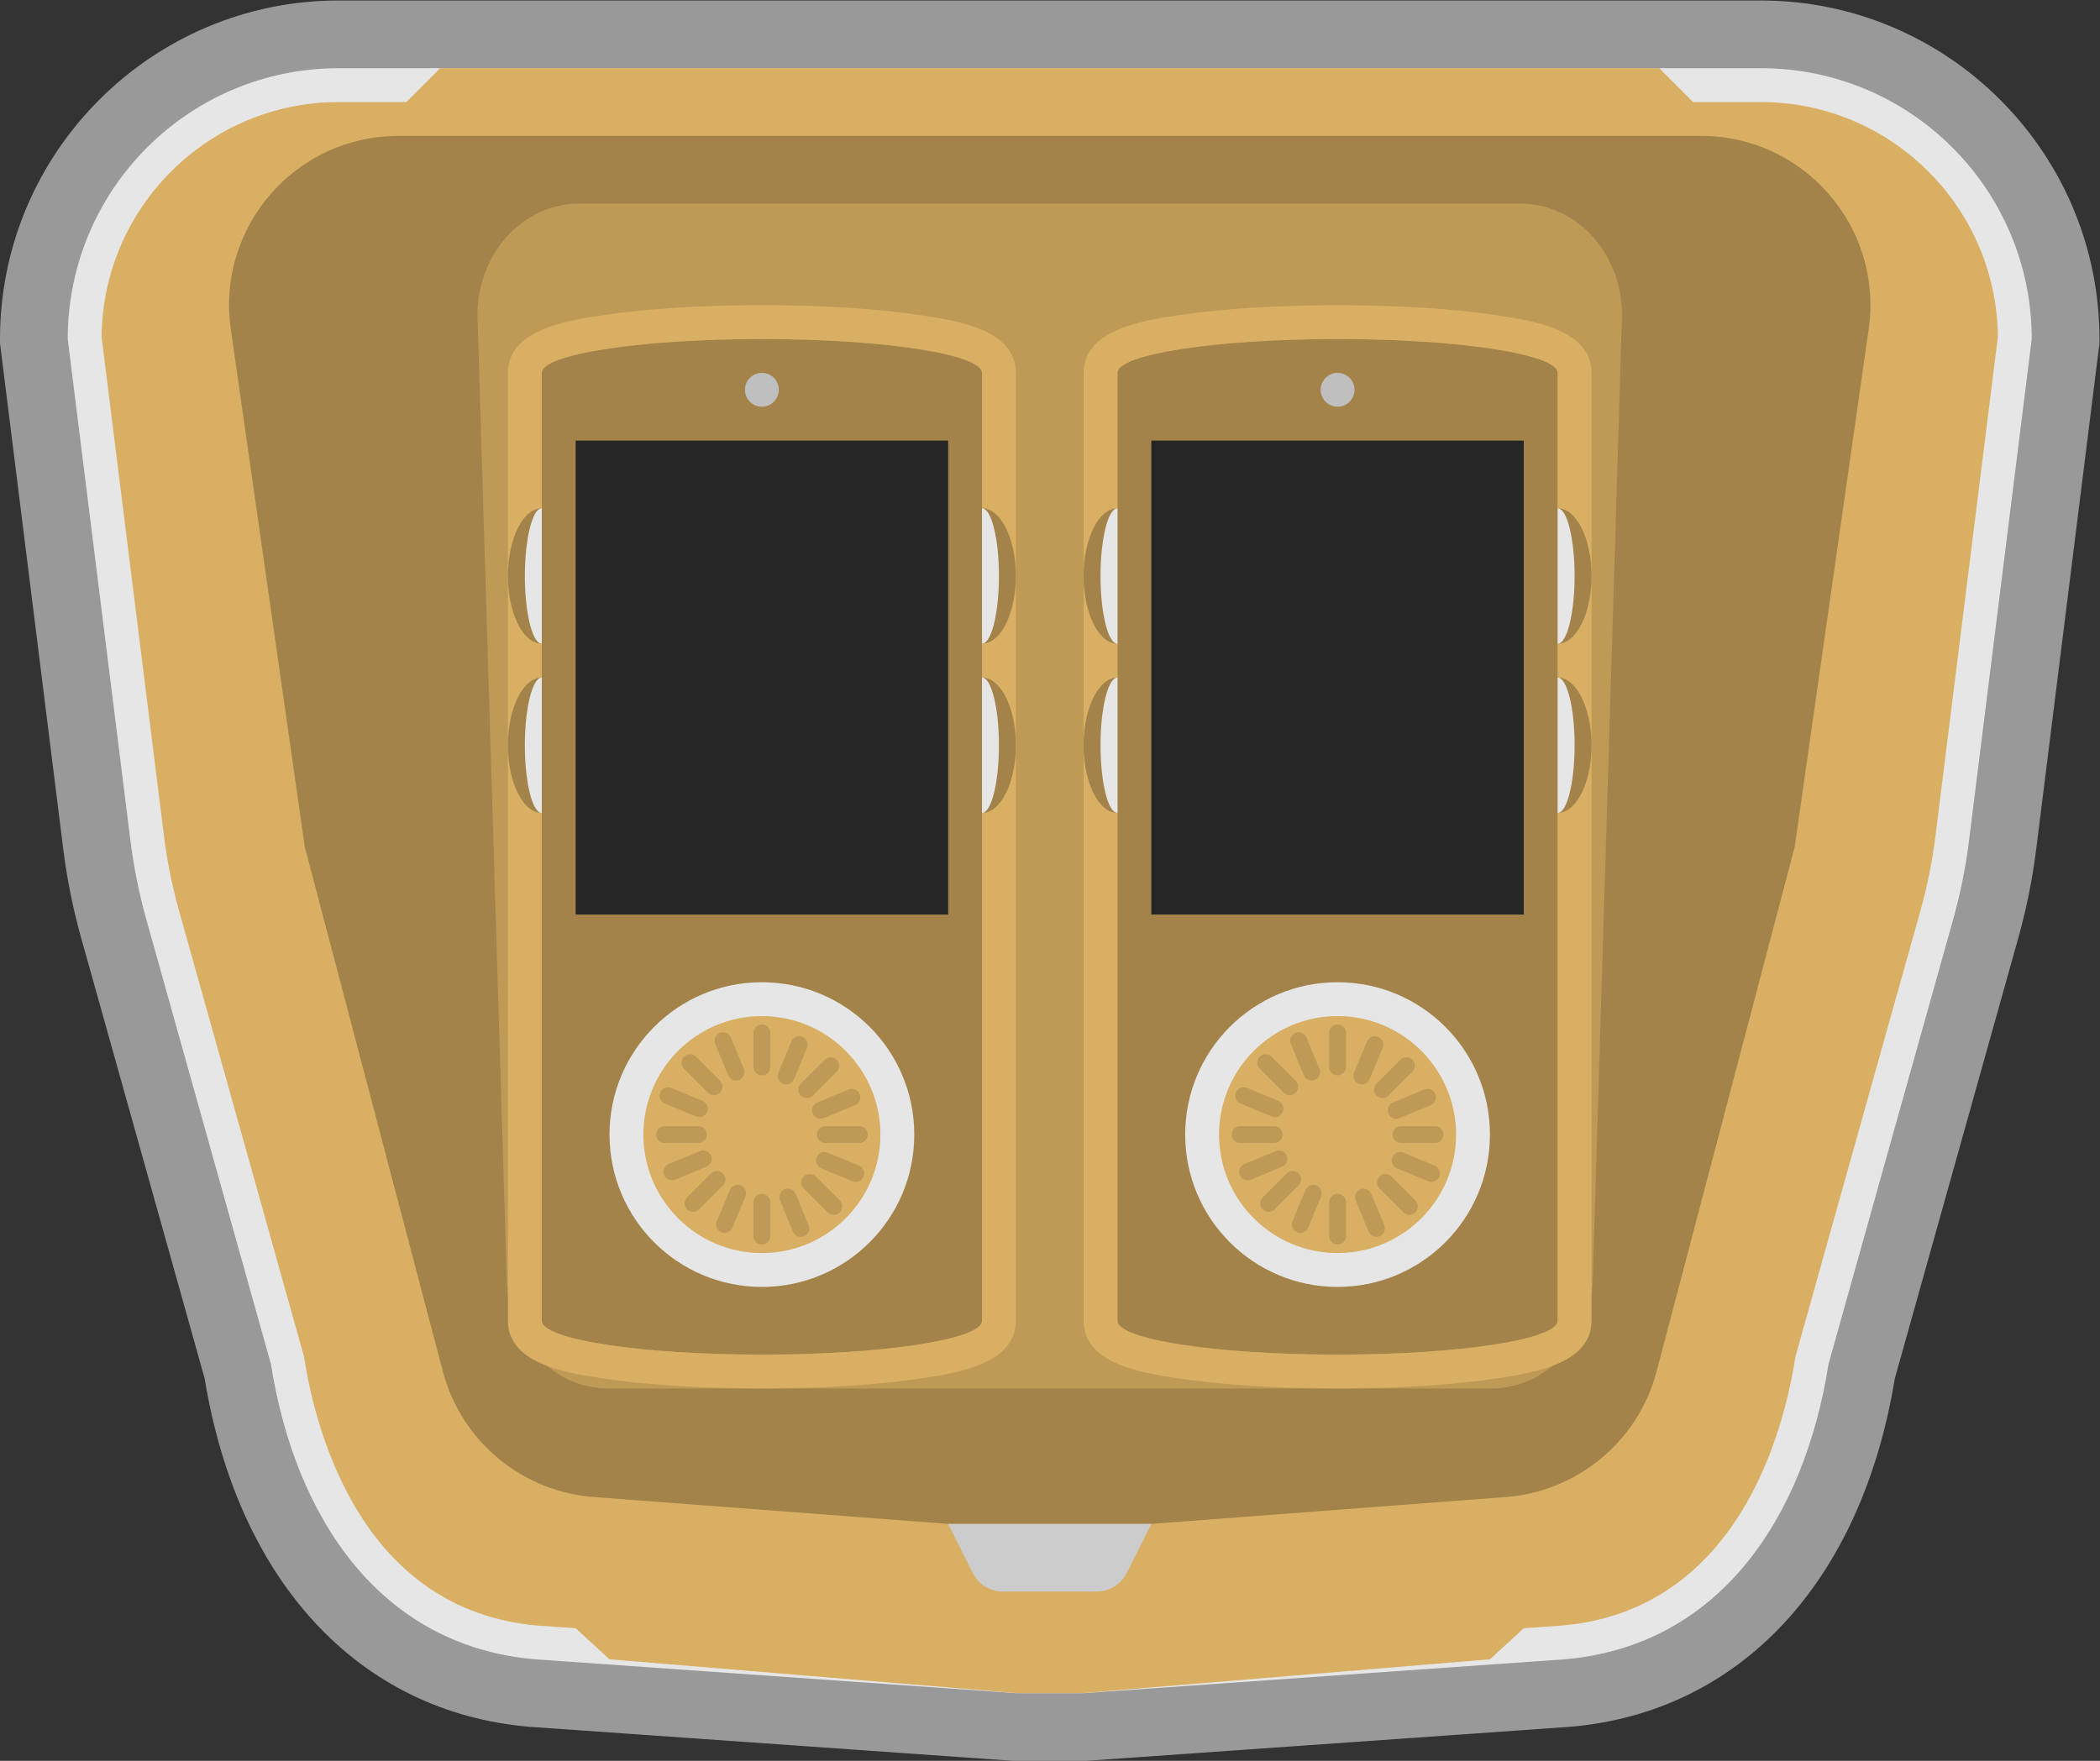 <?xml version="1.0" encoding="UTF-8" standalone="no"?>
<svg
   xmlns:dc="http://purl.org/dc/elements/1.1/"
   xmlns:cc="http://creativecommons.org/ns#"
   xmlns:rdf="http://www.w3.org/1999/02/22-rdf-syntax-ns#"
   xmlns:svg="http://www.w3.org/2000/svg"
   xmlns="http://www.w3.org/2000/svg"
   viewBox="0 0 330.667 277.333"
   height="277.333"
   width="330.667"
   xml:space="preserve"
   id="svg2"
   version="1.1"><rect x="0" y="0" width="330.667" height="277.333" fill="#333333" stroke="none"/><defs
     id="defs6"><clipPath
       id="clipPath18"
       clipPathUnits="userSpaceOnUse"><path
         id="path16"
         d="M 0,256 H 256 V 0 H 0 Z" /></clipPath><clipPath
       id="clipPath26"
       clipPathUnits="userSpaceOnUse"><path
         id="path24"
         d="M 4,232 H 252 V 24 H 4 Z" /></clipPath></defs><g
     transform="matrix(1.333,0,0,-1.333,-5.333,309.333)"
     id="g10"><g
       id="g12"><g
         clip-path="url(#clipPath18)"
         id="g14"><g
           id="g20"><g
             id="g22" /><g
             id="g34"><g
               style="opacity:0.5"
               id="g32"
               clip-path="url(#clipPath26)"><g
                 id="g30"
                 transform="translate(212,232)"><path
                   id="path28"
                   style="fill:#ffffff;fill-opacity:1;fill-rule:nonzero;stroke:none"
                   d="m 0,0 h -84 -84 c -22.056,0 -40,-17.944 -40,-40 v -0.498 l 0.062,-0.494 7.408,-59.265 c 0.442,-3.535 1.153,-7.066 2.114,-10.497 l 14.59,-52.066 c 3.95,-24.035 18.24,-39.406 38.299,-41.15 l 0.066,-0.006 0.065,-0.004 56.834,-4 0.281,-0.02 h 0.281 4 4 0.281 l 0.281,0.02 56.834,4 0.065,0.004 0.066,0.006 c 20.059,1.744 34.35,17.115 38.299,41.15 l 14.59,52.066 c 0.961,3.431 1.672,6.962 2.114,10.497 l 7.408,59.265 0.062,0.494 V -40 C 40,-17.944 22.056,0 0,0" /></g></g></g></g><g
           transform="translate(212,224)"
           id="g36"><path
             id="path38"
             style="fill:#e6e6e6;fill-opacity:1;fill-rule:nonzero;stroke:none"
             d="m 0,0 h -84 -84 c -17.673,0 -32,-14.327 -32,-32 l 7.408,-59.265 c 0.394,-3.152 1.022,-6.271 1.88,-9.33 L -176,-153.099 c 2.867,-18.154 12.856,-33.309 31.166,-34.901 L -88,-192 h 4 4 l 56.834,4 c 18.31,1.592 28.3,16.747 31.166,34.901 l 14.712,52.504 c 0.857,3.059 1.486,6.178 1.88,9.33 L 32,-32 C 32,-14.327 17.673,0 0,0" /></g><g
           transform="translate(212,220)"
           id="g40"><path
             id="path42"
             style="fill:#d9af63;fill-opacity:1;fill-rule:nonzero;stroke:none"
             d="m 0,0 c 15.359,0 27.869,-12.43 27.999,-27.759 l -7.376,-59.01 c -0.368,-2.945 -0.961,-5.888 -1.763,-8.747 l -14.712,-52.504 -0.063,-0.224 -0.036,-0.232 c -1.403,-8.879 -6.891,-29.721 -27.53,-31.537 L -28,-180.33 -32,-184 -80.141,-188 H -84 -87.859 l -48.141,4 -4,3.67 -4.519,0.317 c -20.64,1.816 -26.128,22.658 -27.53,31.537 l -0.036,0.232 -0.063,0.224 -14.713,52.504 c -0.801,2.859 -1.394,5.802 -1.762,8.747 l -7.376,59.01 C -195.87,-12.43 -183.359,0 -168,0 h 8 l 4,4 h 72 72 l 4,-4 h 8" /></g><g
           transform="translate(204.94,216)"
           id="g44"><path
             id="path46"
             style="fill:#a3834a;fill-opacity:1;fill-rule:nonzero;stroke:none"
             d="m 0,0 h -153.879 c -12.171,0 -21.52,-10.78 -19.799,-22.829 l 8.739,-61.171 16.309,-61.976 c 2.201,-8.366 9.531,-14.368 18.167,-14.876 L -88.939,-164 h 24 l 41.523,3.148 c 8.636,0.508 15.966,6.51 18.167,14.876 L 11.061,-84 19.799,-22.829 C 21.521,-10.78 12.171,0 0,0" /></g><g
           transform="translate(133.528,44)"
           id="g48"><path
             id="path50"
             style="fill:#cccccc;fill-opacity:1;fill-rule:nonzero;stroke:none"
             d="m 0,0 h -11.056 c -1.515,0 -2.901,0.856 -3.578,2.211 L -17.528,8 h 24 L 3.577,2.211 C 2.899,0.856 1.515,0 0,0" /></g><g
           transform="translate(180.142,68)"
           id="g52"><path
             id="path54"
             style="fill:#bf9a57;fill-opacity:1;fill-rule:nonzero;stroke:none"
             d="m 0,0 h -104.283 c -6.473,0 -11.779,5.614 -11.994,12.689 l -3.453,113.75 c -0.225,7.416 5.21,13.561 11.994,13.561 H 3.453 c 6.784,0 12.219,-6.145 11.993,-13.561 L 11.993,12.689 C 11.779,5.614 6.473,0 0,0" /></g><g
           transform="translate(94,192)"
           id="g56"><path
             id="path58"
             style="fill:#a3834a;fill-opacity:1;fill-rule:nonzero;stroke:none"
             d="m 0,0 c -14.359,0 -26,-1.791 -26,-4 v -112 c 0,-2.209 11.641,-4 26,-4 14.359,0 26,1.791 26,4 V -4 C 26,-1.791 14.359,0 0,0" /></g><g
           transform="translate(94,196)"
           id="g60"><path
             id="path62"
             style="fill:#d9af63;fill-opacity:1;fill-rule:nonzero;stroke:none"
             d="M 0,0 C -7.142,0 -13.887,-0.433 -18.993,-1.218 -23.11,-1.852 -30,-2.912 -30,-8 v -112 c 0,-5.089 6.89,-6.148 11.007,-6.782 C -13.887,-127.567 -7.142,-128 0,-128 c 7.142,0 13.887,0.433 18.993,1.218 C 23.11,-126.148 30,-125.089 30,-120 V -8 c 0,5.088 -6.89,6.148 -11.007,6.782 C 13.887,-0.433 7.142,0 0,0 m 0,-4 c 14.359,0 26,-1.791 26,-4 v -112 c 0,-2.209 -11.641,-4 -26,-4 -14.359,0 -26,1.791 -26,4 V -8 c 0,2.209 11.641,4 26,4" /></g><path
           id="path64"
           style="fill:#262626;fill-opacity:1;fill-rule:nonzero;stroke:none"
           d="M 116,124 H 72 v 56 h 44 z" /><g
           transform="translate(94,116)"
           id="g66"><path
             id="path68"
             style="fill:#e6e6e6;fill-opacity:1;fill-rule:nonzero;stroke:none"
             d="m 0,0 c -9.941,0 -18,-8.059 -18,-18 0,-9.941 8.059,-18 18,-18 9.941,0 18,8.059 18,18 C 18,-8.059 9.941,0 0,0" /></g><g
           transform="translate(94,112)"
           id="g70"><path
             id="path72"
             style="fill:#d9af63;fill-opacity:1;fill-rule:nonzero;stroke:none"
             d="m 0,0 c 7.72,0 14,-6.28 14,-14 0,-7.72 -6.28,-14 -14,-14 -7.72,0 -14,6.28 -14,14 0,7.72 6.28,14 14,14" /></g><g
           transform="translate(120,172)"
           id="g74"><path
             id="path76"
             style="fill:#a3834a;fill-opacity:1;fill-rule:nonzero;stroke:none"
             d="m 0,0 v -16 c 2.209,0 4,3.582 4,8 0,4.418 -1.791,8 -4,8" /></g><g
           transform="translate(120,152)"
           id="g78"><path
             id="path80"
             style="fill:#a3834a;fill-opacity:1;fill-rule:nonzero;stroke:none"
             d="m 0,0 v -16 c 2.209,0 4,3.582 4,8 0,4.418 -1.791,8 -4,8" /></g><g
           transform="translate(68,136)"
           id="g82"><path
             id="path84"
             style="fill:#a3834a;fill-opacity:1;fill-rule:nonzero;stroke:none"
             d="M 0,0 V 16 C -2.209,16 -4,12.418 -4,8 -4,3.582 -2.209,0 0,0" /></g><g
           transform="translate(68,156)"
           id="g86"><path
             id="path88"
             style="fill:#a3834a;fill-opacity:1;fill-rule:nonzero;stroke:none"
             d="M 0,0 V 16 C -2.209,16 -4,12.418 -4,8 -4,3.582 -2.209,0 0,0" /></g><g
           transform="translate(96,186)"
           id="g90"><path
             id="path92"
             style="fill:#bfbfbf;fill-opacity:1;fill-rule:nonzero;stroke:none"
             d="m 0,0 c 0,-1.104 -0.896,-2 -2,-2 -1.104,0 -2,0.896 -2,2 0,1.104 0.896,2 2,2 1.104,0 2,-0.896 2,-2" /></g><g
           transform="translate(94,105)"
           id="g94"><path
             id="path96"
             style="fill:#bf9a57;fill-opacity:1;fill-rule:nonzero;stroke:none"
             d="M 0,0 V 0 C -0.552,0 -1,0.447 -1,1 V 5 C -1,5.553 -0.552,6 0,6 0.552,6 1,5.553 1,5 V 1 C 1,0.447 0.552,0 0,0" /></g><g
           transform="translate(94,85)"
           id="g98"><path
             id="path100"
             style="fill:#bf9a57;fill-opacity:1;fill-rule:nonzero;stroke:none"
             d="M 0,0 V 0 C -0.552,0 -1,0.447 -1,1 V 5 C -1,5.553 -0.552,6 0,6 0.552,6 1,5.553 1,5 V 1 C 1,0.447 0.552,0 0,0" /></g><g
           transform="translate(100.5,98)"
           id="g102"><path
             id="path104"
             style="fill:#bf9a57;fill-opacity:1;fill-rule:nonzero;stroke:none"
             d="M 0,0 V 0 C 0,0.553 0.448,1 1,1 H 5 C 5.552,1 6,0.553 6,0 6,-0.553 5.552,-1 5,-1 H 1 C 0.448,-1 0,-0.553 0,0" /></g><g
           transform="translate(81.5,98)"
           id="g106"><path
             id="path108"
             style="fill:#bf9a57;fill-opacity:1;fill-rule:nonzero;stroke:none"
             d="M 0,0 V 0 C 0,0.553 0.448,1 1,1 H 5 C 5.552,1 6,0.553 6,0 6,-0.553 5.552,-1 5,-1 H 1 C 0.448,-1 0,-0.553 0,0" /></g><g
           transform="translate(87.533,100.679)"
           id="g110"><path
             id="path112"
             style="fill:#bf9a57;fill-opacity:1;fill-rule:nonzero;stroke:none"
             d="m 0,0 v 0 c -0.211,-0.51 -0.796,-0.753 -1.307,-0.541 l -3.695,1.53 c -0.51,0.212 -0.752,0.797 -0.541,1.307 0.211,0.511 0.796,0.753 1.306,0.541 l 3.696,-1.53 C -0.031,1.096 0.211,0.511 0,0" /></g><g
           transform="translate(106.01,93.025)"
           id="g114"><path
             id="path116"
             style="fill:#bf9a57;fill-opacity:1;fill-rule:nonzero;stroke:none"
             d="m 0,0 v 0 c -0.211,-0.511 -0.796,-0.753 -1.306,-0.541 l -3.696,1.53 c -0.51,0.211 -0.752,0.796 -0.541,1.307 0.211,0.51 0.796,0.753 1.307,0.541 l 3.695,-1.53 C -0.031,1.095 0.211,0.51 0,0" /></g><g
           transform="translate(96.487,104.005)"
           id="g118"><path
             id="path120"
             style="fill:#bf9a57;fill-opacity:1;fill-rule:nonzero;stroke:none"
             d="M 0,0 V 0 C -0.51,0.212 -0.752,0.797 -0.541,1.307 L 0.99,5.002 C 1.201,5.513 1.786,5.755 2.296,5.544 2.807,5.332 3.049,4.747 2.837,4.237 L 1.307,0.542 C 1.095,0.031 0.51,-0.211 0,0" /></g><g
           transform="translate(89.216,86.451)"
           id="g122"><path
             id="path124"
             style="fill:#bf9a57;fill-opacity:1;fill-rule:nonzero;stroke:none"
             d="M 0,0 V 0 C -0.51,0.212 -0.752,0.797 -0.541,1.307 L 0.99,5.002 C 1.201,5.513 1.786,5.755 2.296,5.544 2.807,5.332 3.049,4.747 2.837,4.237 L 1.307,0.542 C 1.095,0.031 0.51,-0.211 0,0" /></g><g
           transform="translate(91.321,104.467)"
           id="g126"><path
             id="path128"
             style="fill:#bf9a57;fill-opacity:1;fill-rule:nonzero;stroke:none"
             d="m 0,0 v 0 c -0.51,-0.211 -1.095,0.031 -1.307,0.542 l -1.53,3.695 c -0.212,0.51 0.03,1.095 0.541,1.307 0.51,0.211 1.095,-0.031 1.306,-0.541 L 0.541,1.307 C 0.752,0.797 0.51,0.212 0,0" /></g><g
           transform="translate(98.975,85.989)"
           id="g130"><path
             id="path132"
             style="fill:#bf9a57;fill-opacity:1;fill-rule:nonzero;stroke:none"
             d="m 0,0 v 0 c -0.51,-0.211 -1.095,0.031 -1.307,0.541 l -1.53,3.696 c -0.212,0.51 0.03,1.095 0.541,1.307 0.51,0.211 1.095,-0.031 1.306,-0.542 L 0.541,1.307 C 0.752,0.797 0.51,0.212 0,0" /></g><g
           transform="translate(100.005,100.487)"
           id="g134"><path
             id="path136"
             style="fill:#bf9a57;fill-opacity:1;fill-rule:nonzero;stroke:none"
             d="M 0,0 V 0 C -0.211,0.511 0.031,1.096 0.541,1.307 L 4.236,2.838 C 4.747,3.049 5.332,2.807 5.543,2.296 5.754,1.786 5.512,1.201 5.002,0.989 L 1.307,-0.541 C 0.796,-0.752 0.211,-0.51 0,0" /></g><g
           transform="translate(82.452,93.217)"
           id="g138"><path
             id="path140"
             style="fill:#bf9a57;fill-opacity:1;fill-rule:nonzero;stroke:none"
             d="m 0,0 v 0 c -0.211,0.51 0.031,1.095 0.541,1.307 l 3.695,1.53 C 4.747,3.048 5.332,2.806 5.543,2.296 5.754,1.785 5.512,1.2 5.002,0.989 L 1.307,-0.542 C 0.796,-0.753 0.211,-0.511 0,0" /></g><g
           transform="translate(89.05,102.95)"
           id="g142"><path
             id="path144"
             style="fill:#bf9a57;fill-opacity:1;fill-rule:nonzero;stroke:none"
             d="m 0,0 v 0 c -0.391,-0.391 -1.024,-0.391 -1.414,0 l -2.829,2.828 c -0.39,0.391 -0.39,1.024 0,1.414 0.391,0.391 1.024,0.391 1.414,0 L 0,1.414 C 0.391,1.023 0.391,0.39 0,0" /></g><g
           transform="translate(103.192,88.808)"
           id="g146"><path
             id="path148"
             style="fill:#bf9a57;fill-opacity:1;fill-rule:nonzero;stroke:none"
             d="m 0,0 v 0 c -0.391,-0.391 -1.024,-0.391 -1.414,0 l -2.829,2.828 c -0.39,0.391 -0.39,1.025 0,1.414 0.391,0.391 1.024,0.391 1.414,0 L 0,1.414 C 0.391,1.023 0.391,0.391 0,0" /></g><g
           transform="translate(98.596,102.597)"
           id="g150"><path
             id="path152"
             style="fill:#bf9a57;fill-opacity:1;fill-rule:nonzero;stroke:none"
             d="m 0,0 v 0 c -0.391,0.39 -0.391,1.023 0,1.414 l 2.829,2.828 c 0.39,0.391 1.023,0.391 1.414,0 0.39,-0.39 0.39,-1.023 0,-1.414 L 1.414,0 C 1.024,-0.391 0.391,-0.391 0,0" /></g><g
           transform="translate(85.161,89.161)"
           id="g154"><path
             id="path156"
             style="fill:#bf9a57;fill-opacity:1;fill-rule:nonzero;stroke:none"
             d="m 0,0 v 0 c -0.391,0.391 -0.391,1.023 0,1.414 l 2.829,2.828 c 0.39,0.391 1.023,0.391 1.414,0 0.39,-0.389 0.39,-1.023 0,-1.414 L 1.414,0 C 1.024,-0.391 0.391,-0.391 0,0" /></g><g
           transform="translate(66,164)"
           id="g158"><path
             id="path160"
             style="fill:#e6e6e6;fill-opacity:1;fill-rule:nonzero;stroke:none"
             d="M 0,0 C 0,-4.418 0.896,-8 2,-8 V 8 C 0.896,8 0,4.418 0,0" /></g><g
           transform="translate(66,144)"
           id="g162"><path
             id="path164"
             style="fill:#e6e6e6;fill-opacity:1;fill-rule:nonzero;stroke:none"
             d="M 0,0 C 0,-4.418 0.896,-8 2,-8 V 8 C 0.896,8 0,4.418 0,0" /></g><g
           transform="translate(122,144)"
           id="g166"><path
             id="path168"
             style="fill:#e6e6e6;fill-opacity:1;fill-rule:nonzero;stroke:none"
             d="M 0,0 C 0,4.418 -0.896,8 -2,8 V -8 c 1.104,0 2,3.582 2,8" /></g><g
           transform="translate(122,164)"
           id="g170"><path
             id="path172"
             style="fill:#e6e6e6;fill-opacity:1;fill-rule:nonzero;stroke:none"
             d="M 0,0 C 0,4.418 -0.896,8 -2,8 V -8 c 1.104,0 2,3.582 2,8" /></g><g
           transform="translate(162,192)"
           id="g174"><path
             id="path176"
             style="fill:#a3834a;fill-opacity:1;fill-rule:nonzero;stroke:none"
             d="m 0,0 c -14.359,0 -26,-1.791 -26,-4 v -112 c 0,-2.209 11.641,-4 26,-4 14.359,0 26,1.791 26,4 V -4 C 26,-1.791 14.359,0 0,0" /></g><g
           transform="translate(162,196)"
           id="g178"><path
             id="path180"
             style="fill:#d9af63;fill-opacity:1;fill-rule:nonzero;stroke:none"
             d="M 0,0 C -7.143,0 -13.888,-0.433 -18.993,-1.218 -23.109,-1.852 -30,-2.912 -30,-8 v -112 c 0,-5.089 6.891,-6.148 11.007,-6.782 C -13.888,-127.567 -7.142,-128 0,-128 c 7.142,0 13.888,0.433 18.993,1.218 C 23.109,-126.148 30,-125.089 30,-120 V -8 c 0,5.088 -6.891,6.148 -11.007,6.782 C 13.888,-0.433 7.143,0 0,0 m 0,-4 c 14.359,0 26,-1.791 26,-4 v -112 c 0,-2.209 -11.641,-4 -26,-4 -14.359,0 -26,1.791 -26,4 V -8 c 0,2.209 11.641,4 26,4" /></g><path
           id="path182"
           style="fill:#262626;fill-opacity:1;fill-rule:nonzero;stroke:none"
           d="m 184,124 h -44 v 56 h 44 z" /><g
           transform="translate(162,116)"
           id="g184"><path
             id="path186"
             style="fill:#e6e6e6;fill-opacity:1;fill-rule:nonzero;stroke:none"
             d="m 0,0 c -9.941,0 -18,-8.059 -18,-18 0,-9.941 8.059,-18 18,-18 9.941,0 18,8.059 18,18 C 18,-8.059 9.941,0 0,0" /></g><g
           transform="translate(162,112)"
           id="g188"><path
             id="path190"
             style="fill:#d9af63;fill-opacity:1;fill-rule:nonzero;stroke:none"
             d="m 0,0 c 7.72,0 14,-6.28 14,-14 0,-7.72 -6.28,-14 -14,-14 -7.72,0 -14,6.28 -14,14 0,7.72 6.28,14 14,14" /></g><g
           transform="translate(188,172)"
           id="g192"><path
             id="path194"
             style="fill:#a3834a;fill-opacity:1;fill-rule:nonzero;stroke:none"
             d="m 0,0 v -16 c 2.209,0 4,3.582 4,8 0,4.418 -1.791,8 -4,8" /></g><g
           transform="translate(188,152)"
           id="g196"><path
             id="path198"
             style="fill:#a3834a;fill-opacity:1;fill-rule:nonzero;stroke:none"
             d="m 0,0 v -16 c 2.209,0 4,3.582 4,8 0,4.418 -1.791,8 -4,8" /></g><g
           transform="translate(136,136)"
           id="g200"><path
             id="path202"
             style="fill:#a3834a;fill-opacity:1;fill-rule:nonzero;stroke:none"
             d="M 0,0 V 16 C -2.209,16 -4,12.418 -4,8 -4,3.582 -2.209,0 0,0" /></g><g
           transform="translate(136,156)"
           id="g204"><path
             id="path206"
             style="fill:#a3834a;fill-opacity:1;fill-rule:nonzero;stroke:none"
             d="M 0,0 V 16 C -2.209,16 -4,12.418 -4,8 -4,3.582 -2.209,0 0,0" /></g><g
           transform="translate(164,186)"
           id="g208"><path
             id="path210"
             style="fill:#bfbfbf;fill-opacity:1;fill-rule:nonzero;stroke:none"
             d="m 0,0 c 0,-1.104 -0.896,-2 -2,-2 -1.104,0 -2,0.896 -2,2 0,1.104 0.896,2 2,2 1.104,0 2,-0.896 2,-2" /></g><g
           transform="translate(162,105)"
           id="g212"><path
             id="path214"
             style="fill:#bf9a57;fill-opacity:1;fill-rule:nonzero;stroke:none"
             d="M 0,0 V 0 C -0.553,0 -1,0.447 -1,1 V 5 C -1,5.553 -0.553,6 0,6 0.553,6 1,5.553 1,5 V 1 C 1,0.447 0.553,0 0,0" /></g><g
           transform="translate(162,85)"
           id="g216"><path
             id="path218"
             style="fill:#bf9a57;fill-opacity:1;fill-rule:nonzero;stroke:none"
             d="M 0,0 V 0 C -0.553,0 -1,0.447 -1,1 V 5 C -1,5.553 -0.553,6 0,6 0.553,6 1,5.553 1,5 V 1 C 1,0.447 0.553,0 0,0" /></g><g
           transform="translate(168.5,98)"
           id="g220"><path
             id="path222"
             style="fill:#bf9a57;fill-opacity:1;fill-rule:nonzero;stroke:none"
             d="M 0,0 V 0 C 0,0.553 0.447,1 1,1 H 5 C 5.553,1 6,0.553 6,0 6,-0.553 5.553,-1 5,-1 H 1 C 0.447,-1 0,-0.553 0,0" /></g><g
           transform="translate(149.5,98)"
           id="g224"><path
             id="path226"
             style="fill:#bf9a57;fill-opacity:1;fill-rule:nonzero;stroke:none"
             d="M 0,0 V 0 C 0,0.553 0.447,1 1,1 H 5 C 5.553,1 6,0.553 6,0 6,-0.553 5.553,-1 5,-1 H 1 C 0.447,-1 0,-0.553 0,0" /></g><g
           transform="translate(155.533,100.679)"
           id="g228"><path
             id="path230"
             style="fill:#bf9a57;fill-opacity:1;fill-rule:nonzero;stroke:none"
             d="m 0,0 v 0 c -0.212,-0.51 -0.797,-0.753 -1.307,-0.541 l -3.696,1.53 c -0.51,0.212 -0.752,0.797 -0.541,1.307 0.212,0.511 0.797,0.753 1.307,0.541 l 3.695,-1.53 C -0.031,1.096 0.211,0.511 0,0" /></g><g
           transform="translate(174.011,93.025)"
           id="g232"><path
             id="path234"
             style="fill:#bf9a57;fill-opacity:1;fill-rule:nonzero;stroke:none"
             d="m 0,0 v 0 c -0.212,-0.511 -0.797,-0.753 -1.307,-0.541 l -3.695,1.53 c -0.511,0.211 -0.753,0.796 -0.542,1.307 0.212,0.51 0.797,0.753 1.307,0.541 l 3.696,-1.53 C -0.031,1.095 0.211,0.51 0,0" /></g><g
           transform="translate(164.487,104.005)"
           id="g236"><path
             id="path238"
             style="fill:#bf9a57;fill-opacity:1;fill-rule:nonzero;stroke:none"
             d="m 0,0 v 0 c -0.51,0.212 -0.752,0.797 -0.541,1.307 l 1.53,3.695 C 1.201,5.513 1.786,5.755 2.296,5.544 2.807,5.332 3.049,4.747 2.838,4.237 L 1.307,0.542 C 1.096,0.031 0.511,-0.211 0,0" /></g><g
           transform="translate(157.217,86.451)"
           id="g240"><path
             id="path242"
             style="fill:#bf9a57;fill-opacity:1;fill-rule:nonzero;stroke:none"
             d="M 0,0 V 0 C -0.511,0.212 -0.753,0.797 -0.542,1.307 L 0.989,5.002 C 1.2,5.513 1.785,5.755 2.296,5.544 2.806,5.332 3.048,4.747 2.837,4.237 L 1.307,0.542 C 1.095,0.031 0.51,-0.211 0,0" /></g><g
           transform="translate(159.321,104.467)"
           id="g244"><path
             id="path246"
             style="fill:#bf9a57;fill-opacity:1;fill-rule:nonzero;stroke:none"
             d="m 0,0 v 0 c -0.511,-0.211 -1.096,0.031 -1.307,0.542 l -1.53,3.695 c -0.212,0.51 0.03,1.095 0.541,1.307 0.51,0.211 1.095,-0.031 1.307,-0.541 L 0.541,1.307 C 0.753,0.797 0.51,0.212 0,0" /></g><g
           transform="translate(166.975,85.989)"
           id="g248"><path
             id="path250"
             style="fill:#bf9a57;fill-opacity:1;fill-rule:nonzero;stroke:none"
             d="m 0,0 v 0 c -0.51,-0.211 -1.095,0.031 -1.307,0.541 l -1.53,3.696 c -0.212,0.51 0.031,1.095 0.541,1.307 0.511,0.211 1.096,-0.031 1.307,-0.542 L 0.541,1.307 C 0.753,0.797 0.511,0.212 0,0" /></g><g
           transform="translate(168.005,100.487)"
           id="g252"><path
             id="path254"
             style="fill:#bf9a57;fill-opacity:1;fill-rule:nonzero;stroke:none"
             d="M 0,0 V 0 C -0.211,0.511 0.031,1.096 0.542,1.307 L 4.237,2.838 C 4.747,3.049 5.332,2.807 5.544,2.296 5.755,1.786 5.513,1.201 5.002,0.989 L 1.307,-0.541 C 0.797,-0.752 0.212,-0.51 0,0" /></g><g
           transform="translate(150.451,93.217)"
           id="g256"><path
             id="path258"
             style="fill:#bf9a57;fill-opacity:1;fill-rule:nonzero;stroke:none"
             d="m 0,0 v 0 c -0.211,0.51 0.031,1.095 0.542,1.307 l 3.695,1.53 C 4.747,3.048 5.332,2.806 5.544,2.296 5.755,1.785 5.513,1.2 5.002,0.989 L 1.307,-0.542 C 0.797,-0.753 0.212,-0.511 0,0" /></g><g
           transform="translate(157.05,102.95)"
           id="g260"><path
             id="path262"
             style="fill:#bf9a57;fill-opacity:1;fill-rule:nonzero;stroke:none"
             d="m 0,0 v 0 c -0.39,-0.391 -1.023,-0.391 -1.414,0 l -2.828,2.828 c -0.391,0.391 -0.391,1.024 0,1.414 0.39,0.391 1.023,0.391 1.414,0 L 0,1.414 C 0.391,1.023 0.391,0.39 0,0" /></g><g
           transform="translate(171.192,88.808)"
           id="g264"><path
             id="path266"
             style="fill:#bf9a57;fill-opacity:1;fill-rule:nonzero;stroke:none"
             d="m 0,0 v 0 c -0.391,-0.391 -1.023,-0.391 -1.414,0 l -2.828,2.828 c -0.391,0.391 -0.391,1.025 0,1.414 0.389,0.391 1.023,0.391 1.414,0 L 0,1.414 C 0.391,1.023 0.391,0.391 0,0" /></g><g
           transform="translate(166.597,102.597)"
           id="g268"><path
             id="path270"
             style="fill:#bf9a57;fill-opacity:1;fill-rule:nonzero;stroke:none"
             d="m 0,0 v 0 c -0.391,0.39 -0.391,1.023 0,1.414 l 2.828,2.828 c 0.391,0.391 1.024,0.391 1.414,0 0.391,-0.39 0.391,-1.023 0,-1.414 L 1.414,0 C 1.023,-0.391 0.39,-0.391 0,0" /></g><g
           transform="translate(153.161,89.161)"
           id="g272"><path
             id="path274"
             style="fill:#bf9a57;fill-opacity:1;fill-rule:nonzero;stroke:none"
             d="m 0,0 v 0 c -0.391,0.391 -0.391,1.023 0,1.414 l 2.828,2.828 c 0.391,0.391 1.025,0.391 1.414,0 0.391,-0.389 0.391,-1.023 0,-1.414 L 1.414,0 C 1.023,-0.391 0.391,-0.391 0,0" /></g><g
           transform="translate(134,164)"
           id="g276"><path
             id="path278"
             style="fill:#e6e6e6;fill-opacity:1;fill-rule:nonzero;stroke:none"
             d="M 0,0 C 0,-4.418 0.896,-8 2,-8 V 8 C 0.896,8 0,4.418 0,0" /></g><g
           transform="translate(134,144)"
           id="g280"><path
             id="path282"
             style="fill:#e6e6e6;fill-opacity:1;fill-rule:nonzero;stroke:none"
             d="M 0,0 C 0,-4.418 0.896,-8 2,-8 V 8 C 0.896,8 0,4.418 0,0" /></g><g
           transform="translate(190,144)"
           id="g284"><path
             id="path286"
             style="fill:#e6e6e6;fill-opacity:1;fill-rule:nonzero;stroke:none"
             d="M 0,0 C 0,4.418 -0.896,8 -2,8 V -8 c 1.104,0 2,3.582 2,8" /></g><g
           transform="translate(190,164)"
           id="g288"><path
             id="path290"
             style="fill:#e6e6e6;fill-opacity:1;fill-rule:nonzero;stroke:none"
             d="M 0,0 C 0,4.418 -0.896,8 -2,8 V -8 c 1.104,0 2,3.582 2,8" /></g></g></g></g></svg>